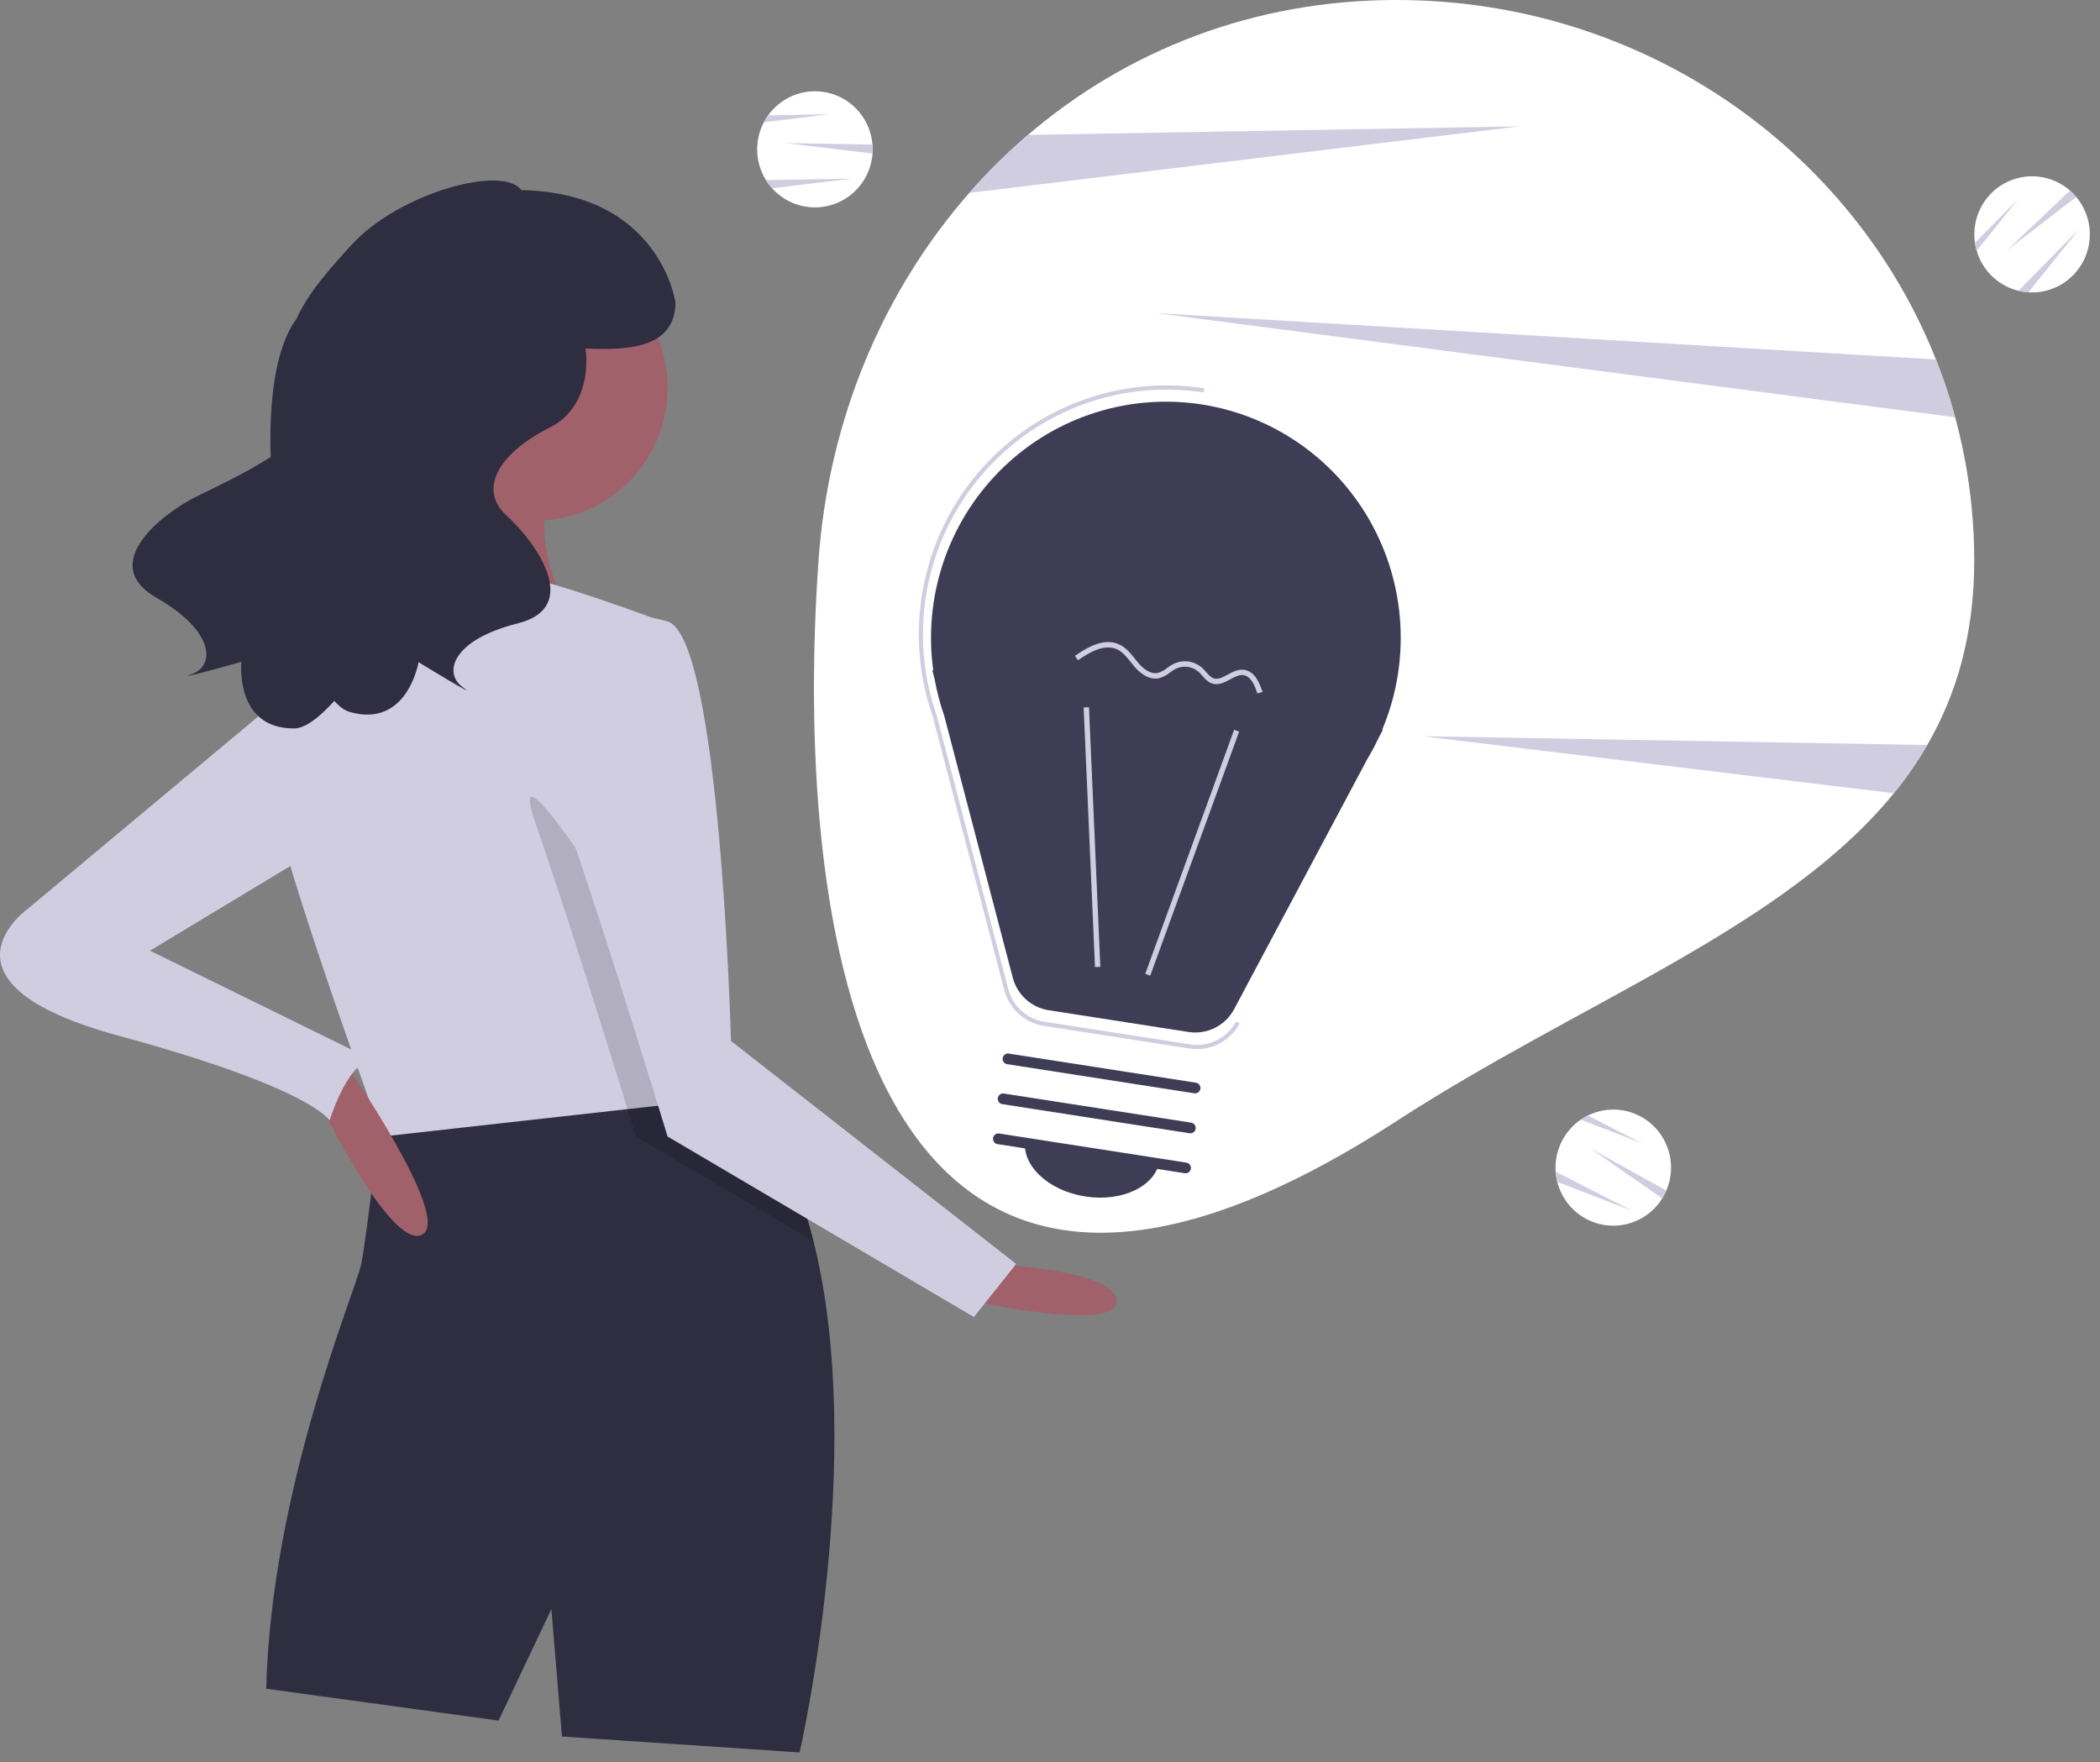 <svg width="193" height="162" viewBox="0 0 193 162" fill="none" xmlns="http://www.w3.org/2000/svg">
<rect x="0" y="0" width="193" height="162" fill="#808080" stroke="none"/>
<g clip-path="url(#clip0)">
<path d="M181.441 51.531C181.441 58.236 179.862 63.754 177.123 68.482C176.218 70.04 175.192 71.522 174.053 72.915C163.982 85.3 145.257 92.079 128.334 103.06C78.38 135.472 72.969 83.535 75.225 51.531C76.135 38.617 81.137 26.788 89.083 17.731C90.751 15.826 92.554 14.044 94.477 12.399C103.497 4.674 115.152 0 128.334 0C150.951 0 170.265 13.716 177.923 33.045C180.251 38.927 181.445 45.2 181.441 51.531Z" fill="white"/>
<path d="M139.649 11.614L89.082 17.731C90.751 15.826 92.554 14.044 94.477 12.399L139.649 11.614Z" fill="#D0CDE1"/>
<path d="M177.123 68.482C176.218 70.04 175.192 71.522 174.053 72.915L130.738 67.676L177.123 68.482Z" fill="#D0CDE1"/>
<path d="M179.69 38.36L106.281 28.786L177.923 33.045C178.611 34.782 179.201 36.556 179.69 38.36Z" fill="#D0CDE1"/>
<path d="M80.205 13.726C80.205 13.858 80.201 13.987 80.19 14.115C80.132 14.907 79.9 15.676 79.51 16.366C79.119 17.056 78.581 17.649 77.933 18.104C77.286 18.558 76.546 18.861 75.767 18.992C74.989 19.122 74.191 19.076 73.432 18.857C72.673 18.639 71.972 18.252 71.381 17.727C70.789 17.201 70.322 16.549 70.012 15.819C69.703 15.089 69.559 14.299 69.592 13.505C69.625 12.712 69.833 11.937 70.202 11.235C70.316 11.015 70.446 10.804 70.592 10.604C71.227 9.718 72.117 9.05 73.141 8.689C74.166 8.328 75.275 8.291 76.321 8.584C77.367 8.877 78.298 9.486 78.989 10.327C79.68 11.169 80.098 12.204 80.186 13.292C80.199 13.435 80.205 13.579 80.205 13.726Z" fill="white"/>
<path d="M80.205 13.726C80.205 13.858 80.201 13.987 80.189 14.115L72.242 13.154L80.186 13.292C80.199 13.434 80.205 13.579 80.205 13.726Z" fill="#D0CDE1"/>
<path d="M78.309 16.416L70.956 17.306C70.748 17.072 70.56 16.82 70.395 16.553L78.309 16.416Z" fill="#D0CDE1"/>
<path d="M76.223 10.506L70.202 11.235C70.316 11.015 70.446 10.804 70.592 10.604L76.223 10.506Z" fill="#D0CDE1"/>
<path d="M152.958 109.831C152.897 109.947 152.833 110.06 152.764 110.167C152.344 110.839 151.78 111.409 151.114 111.835C150.447 112.26 149.695 112.531 148.911 112.627C148.128 112.723 147.333 112.642 146.584 112.39C145.835 112.138 145.152 111.722 144.584 111.171C144.015 110.62 143.577 109.948 143.299 109.205C143.021 108.462 142.912 107.666 142.979 106.875C143.046 106.084 143.288 105.318 143.687 104.633C144.086 103.948 144.631 103.361 145.284 102.915C145.487 102.774 145.701 102.65 145.923 102.542C146.897 102.059 147.994 101.888 149.067 102.052C150.141 102.216 151.138 102.707 151.925 103.458C152.712 104.21 153.251 105.186 153.469 106.255C153.687 107.325 153.574 108.435 153.144 109.438C153.089 109.57 153.027 109.701 152.958 109.831Z" fill="white"/>
<path d="M152.958 109.831C152.897 109.947 152.833 110.06 152.764 110.167L146.191 105.572L153.144 109.438C153.089 109.57 153.027 109.701 152.958 109.831Z" fill="#D0CDE1"/>
<path d="M150.03 111.313L143.12 108.634C143.045 108.329 142.996 108.018 142.975 107.704L150.03 111.313Z" fill="#D0CDE1"/>
<path d="M150.943 105.11L145.284 102.915C145.487 102.774 145.701 102.65 145.923 102.542L150.943 105.11Z" fill="#D0CDE1"/>
<path d="M190.557 17.815C190.649 17.91 190.736 18.005 190.816 18.105C191.325 18.712 191.693 19.425 191.892 20.193C192.092 20.961 192.119 21.764 191.971 22.544C191.823 23.323 191.504 24.06 191.037 24.7C190.57 25.34 189.967 25.867 189.272 26.244C188.576 26.619 187.806 26.835 187.018 26.874C186.23 26.913 185.442 26.775 184.714 26.469C183.985 26.164 183.333 25.699 182.806 25.108C182.279 24.517 181.889 23.815 181.666 23.054C181.595 22.817 181.542 22.574 181.507 22.328C181.347 21.249 181.52 20.146 182.003 19.168C182.485 18.19 183.254 17.385 184.206 16.861C185.158 16.336 186.248 16.118 187.327 16.236C188.406 16.353 189.423 16.8 190.242 17.518C190.351 17.611 190.455 17.71 190.557 17.815Z" fill="white"/>
<path d="M190.557 17.815C190.649 17.91 190.736 18.005 190.816 18.105L184.459 22.996L190.242 17.518C190.351 17.611 190.455 17.71 190.557 17.815Z" fill="#D0CDE1"/>
<path d="M191.068 21.072L186.422 26.871C186.11 26.85 185.801 26.802 185.498 26.726L191.068 21.072Z" fill="#D0CDE1"/>
<path d="M185.471 18.305L181.666 23.054C181.595 22.817 181.542 22.574 181.507 22.328L185.471 18.305Z" fill="#D0CDE1"/>
<path d="M90.964 116.184C90.964 116.184 102.613 116.672 102.613 119.6C102.613 122.529 89.507 119.6 89.507 119.6L90.964 116.184Z" fill="#A0616A"/>
<path d="M73.489 161.086L51.646 159.622L50.675 147.909L45.821 158.158L24.463 155.23C24.948 136.683 32.715 118.624 33.2 116.184C33.686 113.743 34.846 103.66 34.846 103.66C36.967 99.135 48.083 98.711 56.796 99.121C60.407 99.287 63.611 99.599 65.587 99.824C66.892 99.97 67.664 100.077 67.664 100.077C71.144 103.684 73.387 108.599 74.766 114.09C79.736 133.872 73.489 161.086 73.489 161.086Z" fill="#2F2E41"/>
<path d="M49.219 47.854C55.921 47.854 61.354 42.391 61.354 35.652C61.354 28.913 55.921 23.45 49.219 23.45C42.517 23.45 37.084 28.913 37.084 35.652C37.084 42.391 42.517 47.854 49.219 47.854Z" fill="#A0616A"/>
<path d="M40.967 38.58C40.967 38.58 37.569 53.71 32.23 58.103C26.89 62.496 53.102 58.103 53.102 58.103C53.102 58.103 47.277 48.342 51.646 43.949C56.014 39.556 40.967 38.58 40.967 38.58Z" fill="#A0616A"/>
<path d="M65.722 101.054L57.67 101.952L35.142 104.47C35.142 104.47 35.035 104.182 34.846 103.66C33.21 99.174 25.332 77.348 24.463 70.793C23.492 63.472 33.686 54.687 33.686 54.687C33.686 54.687 43.394 52.734 46.306 52.734C49.219 52.734 60.868 57.127 60.868 57.127L65.213 96.422L65.587 99.824L65.722 101.054Z" fill="#D0CDE1"/>
<path opacity="0.15" d="M74.766 114.09L58.441 104.47C58.441 104.47 58.155 103.533 57.67 101.952C57.427 101.161 57.131 100.204 56.796 99.121C54.913 93.039 51.753 83.005 49.219 75.674C45.336 64.448 64.266 95.685 64.266 95.685L65.213 96.422L65.587 99.824C66.892 99.97 67.664 100.077 67.664 100.077C71.144 103.684 73.387 108.599 74.766 114.09Z" fill="black"/>
<path d="M53.102 58.103C53.102 58.103 48.248 64.448 52.131 75.674C56.014 86.899 61.354 104.47 61.354 104.47L89.507 121.064L93.391 116.184L67.179 95.685C67.179 95.685 66.208 58.591 61.354 57.127C56.5 55.663 53.102 58.103 53.102 58.103Z" fill="#D0CDE1"/>
<path d="M29.074 100.81C29.074 100.81 35.87 114.964 38.782 113.499C41.695 112.035 31.502 97.393 31.502 97.393L29.074 100.81Z" fill="#A0616A"/>
<path d="M28.346 62.008L2.62 83.483C2.62 83.483 -7.088 90.316 10.872 95.197C28.832 100.077 30.288 103.006 30.288 103.006C30.288 103.006 32.23 96.661 34.657 97.637L13.784 87.388L30.773 77.138L28.346 62.008Z" fill="#D0CDE1"/>
<path d="M18.007 45.667C19.357 44.994 22.338 43.637 24.878 42.003C24.7 36.684 25.351 31.856 27.258 29.297C28.328 26.854 30.576 24.408 32.336 22.482C36.658 17.751 46.216 15.11 47.911 17.474C60.732 17.728 62.082 27.834 62.082 27.834C62.015 32.06 57.646 32.194 53.819 32.04C54.162 34.925 53.248 37.924 50.604 39.254C45.546 41.796 44.029 45.102 46.558 47.39C49.086 49.679 53.638 55.781 47.569 57.307C41.5 58.832 40.741 61.884 42.511 63.155C44.282 64.426 38.465 60.867 38.465 60.867C38.465 60.867 37.454 66.969 32.143 65.443C31.668 65.307 31.192 64.956 30.724 64.432C29.29 66.017 28.01 66.954 27.046 66.959C21.523 66.989 22.186 60.838 22.186 60.838C22.186 60.838 15.63 62.689 17.676 61.944C19.721 61.2 19.809 58.056 14.373 54.942C8.938 51.827 14.958 47.185 18.007 45.667Z" fill="#2F2E41"/>
<path d="M85.769 61.61L85.681 61.598L85.896 62.419C86.099 63.565 86.394 64.692 86.778 65.789L93.077 89.868C93.278 90.636 93.698 91.329 94.285 91.861C94.872 92.393 95.601 92.741 96.382 92.863L109.229 94.861C110.06 94.99 110.91 94.857 111.662 94.48C112.414 94.102 113.031 93.499 113.428 92.754L125.636 69.825C126.018 69.19 126.366 68.535 126.681 67.864L127.095 67.085L127.031 67.077C128.325 63.999 128.894 60.661 128.695 57.325C128.496 53.989 127.533 50.744 125.882 47.844C124.23 44.943 121.935 42.466 119.175 40.603C116.415 38.742 113.264 37.545 109.969 37.109C106.674 36.672 103.323 37.007 100.177 38.086C97.031 39.166 94.176 40.961 91.834 43.333C89.492 45.704 87.726 48.587 86.674 51.758C85.622 54.928 85.312 58.3 85.769 61.61H85.769Z" fill="#3F3D56"/>
<path d="M110.017 96.434C109.791 96.434 109.565 96.417 109.342 96.382L95.913 94.293C95.06 94.16 94.264 93.78 93.623 93.2C92.982 92.618 92.524 91.862 92.304 91.023L85.719 65.854C85.317 64.701 85.008 63.519 84.795 62.316L84.628 61.215C84.18 57.697 84.551 54.123 85.713 50.775C86.874 47.426 88.793 44.395 91.32 41.92C93.846 39.445 96.91 37.595 100.269 36.514C103.628 35.434 107.191 35.154 110.677 35.696L110.619 36.073C107.171 35.539 103.647 35.822 100.328 36.9C97.008 37.978 93.986 39.822 91.501 42.283C89.016 44.745 87.137 47.756 86.015 51.077C84.892 54.398 84.557 57.937 85.037 61.411L85.165 62.234C85.376 63.426 85.683 64.6 86.082 65.742L92.671 90.926C92.872 91.693 93.291 92.385 93.877 92.916C94.463 93.448 95.191 93.795 95.971 93.916L109.399 96.005C110.229 96.133 111.077 96 111.828 95.623C112.579 95.246 113.195 94.645 113.592 93.901L113.927 94.081C113.547 94.792 112.983 95.386 112.295 95.8C111.607 96.215 110.82 96.434 110.017 96.434Z" fill="#D0CDE1"/>
<path d="M113.424 67.083L105.253 89.515L105.713 89.685L113.884 67.253L113.424 67.083Z" fill="#D0CDE1"/>
<path d="M100.083 65.007L99.593 65.029L100.636 88.895L101.125 88.874L100.083 65.007Z" fill="#D0CDE1"/>
<path d="M108.882 107.845L91.675 105.168C91.547 105.148 91.433 105.077 91.356 104.972C91.28 104.866 91.248 104.735 91.268 104.606C91.288 104.477 91.358 104.362 91.462 104.284C91.566 104.207 91.697 104.174 91.825 104.194L109.032 106.87C109.096 106.88 109.157 106.902 109.213 106.935C109.268 106.969 109.317 107.013 109.355 107.066C109.393 107.118 109.421 107.177 109.436 107.24C109.452 107.304 109.455 107.369 109.445 107.433C109.435 107.498 109.412 107.559 109.379 107.615C109.345 107.67 109.301 107.719 109.249 107.757C109.196 107.795 109.137 107.823 109.074 107.838C109.011 107.853 108.946 107.855 108.882 107.845Z" fill="#3F3D56"/>
<path d="M109.323 104.171L92.116 101.494C92.052 101.485 91.991 101.462 91.936 101.429C91.88 101.395 91.832 101.351 91.793 101.299C91.755 101.246 91.728 101.187 91.712 101.124C91.697 101.061 91.694 100.995 91.704 100.931C91.714 100.867 91.736 100.805 91.77 100.75C91.803 100.694 91.848 100.646 91.9 100.608C91.952 100.569 92.011 100.542 92.074 100.527C92.137 100.512 92.202 100.509 92.266 100.519L109.473 103.196C109.537 103.206 109.599 103.228 109.654 103.261C109.709 103.295 109.758 103.339 109.796 103.391C109.834 103.444 109.862 103.503 109.878 103.566C109.893 103.629 109.896 103.695 109.886 103.759C109.876 103.824 109.854 103.885 109.82 103.941C109.786 103.996 109.742 104.044 109.69 104.083C109.637 104.121 109.578 104.148 109.515 104.164C109.452 104.179 109.387 104.181 109.323 104.171Z" fill="#3F3D56"/>
<path d="M109.765 100.497L92.557 97.82C92.43 97.799 92.315 97.729 92.239 97.623C92.162 97.518 92.131 97.386 92.15 97.258C92.17 97.129 92.24 97.013 92.344 96.936C92.449 96.859 92.579 96.826 92.707 96.845L109.914 99.522C110.042 99.543 110.157 99.613 110.233 99.719C110.31 99.824 110.341 99.956 110.321 100.084C110.302 100.213 110.232 100.329 110.128 100.406C110.023 100.483 109.893 100.516 109.764 100.497H109.765Z" fill="#3F3D56"/>
<path d="M99.744 109.983C103.157 110.514 106.218 109.032 106.581 106.672L94.221 104.75C93.858 107.109 96.331 109.452 99.744 109.983Z" fill="#3F3D56"/>
<path d="M105.929 62.357C105.195 62.243 104.587 61.659 104.254 61.268C104.145 61.14 104.039 61.007 103.932 60.874C103.544 60.388 103.178 59.93 102.668 59.691C101.543 59.163 100.216 59.9 99.068 60.692L98.791 60.285C100.053 59.415 101.525 58.611 102.876 59.244C103.489 59.532 103.909 60.057 104.315 60.565C104.418 60.694 104.521 60.823 104.627 60.948C104.973 61.354 105.664 62.013 106.404 61.861C106.715 61.77 107.005 61.615 107.256 61.407C107.447 61.264 107.648 61.136 107.859 61.025C108.286 60.819 108.765 60.744 109.234 60.811C109.703 60.878 110.142 61.082 110.496 61.399C110.622 61.52 110.741 61.647 110.854 61.78C111.074 62.033 111.283 62.271 111.554 62.358C111.955 62.487 112.378 62.257 112.827 62.013C113.29 61.762 113.769 61.502 114.312 61.566C114.329 61.568 114.347 61.571 114.365 61.574C115.331 61.724 115.776 62.798 116.028 63.6L115.56 63.748C115.218 62.658 114.801 62.117 114.254 62.056C113.865 62.01 113.474 62.222 113.06 62.447C112.541 62.729 112.004 63.02 111.405 62.828C111.004 62.7 110.74 62.398 110.485 62.105C110.384 61.986 110.277 61.871 110.165 61.763C109.883 61.515 109.536 61.355 109.165 61.302C108.794 61.25 108.416 61.307 108.077 61.467C107.889 61.567 107.709 61.682 107.539 61.81C107.235 62.059 106.881 62.242 106.502 62.344C106.313 62.383 106.119 62.387 105.929 62.357Z" fill="#D0CDE1"/>
</g>
<defs>
<clipPath id="clip0">
<rect width="192.065" height="161.087" fill="white"/>
</clipPath>
</defs>
</svg>
